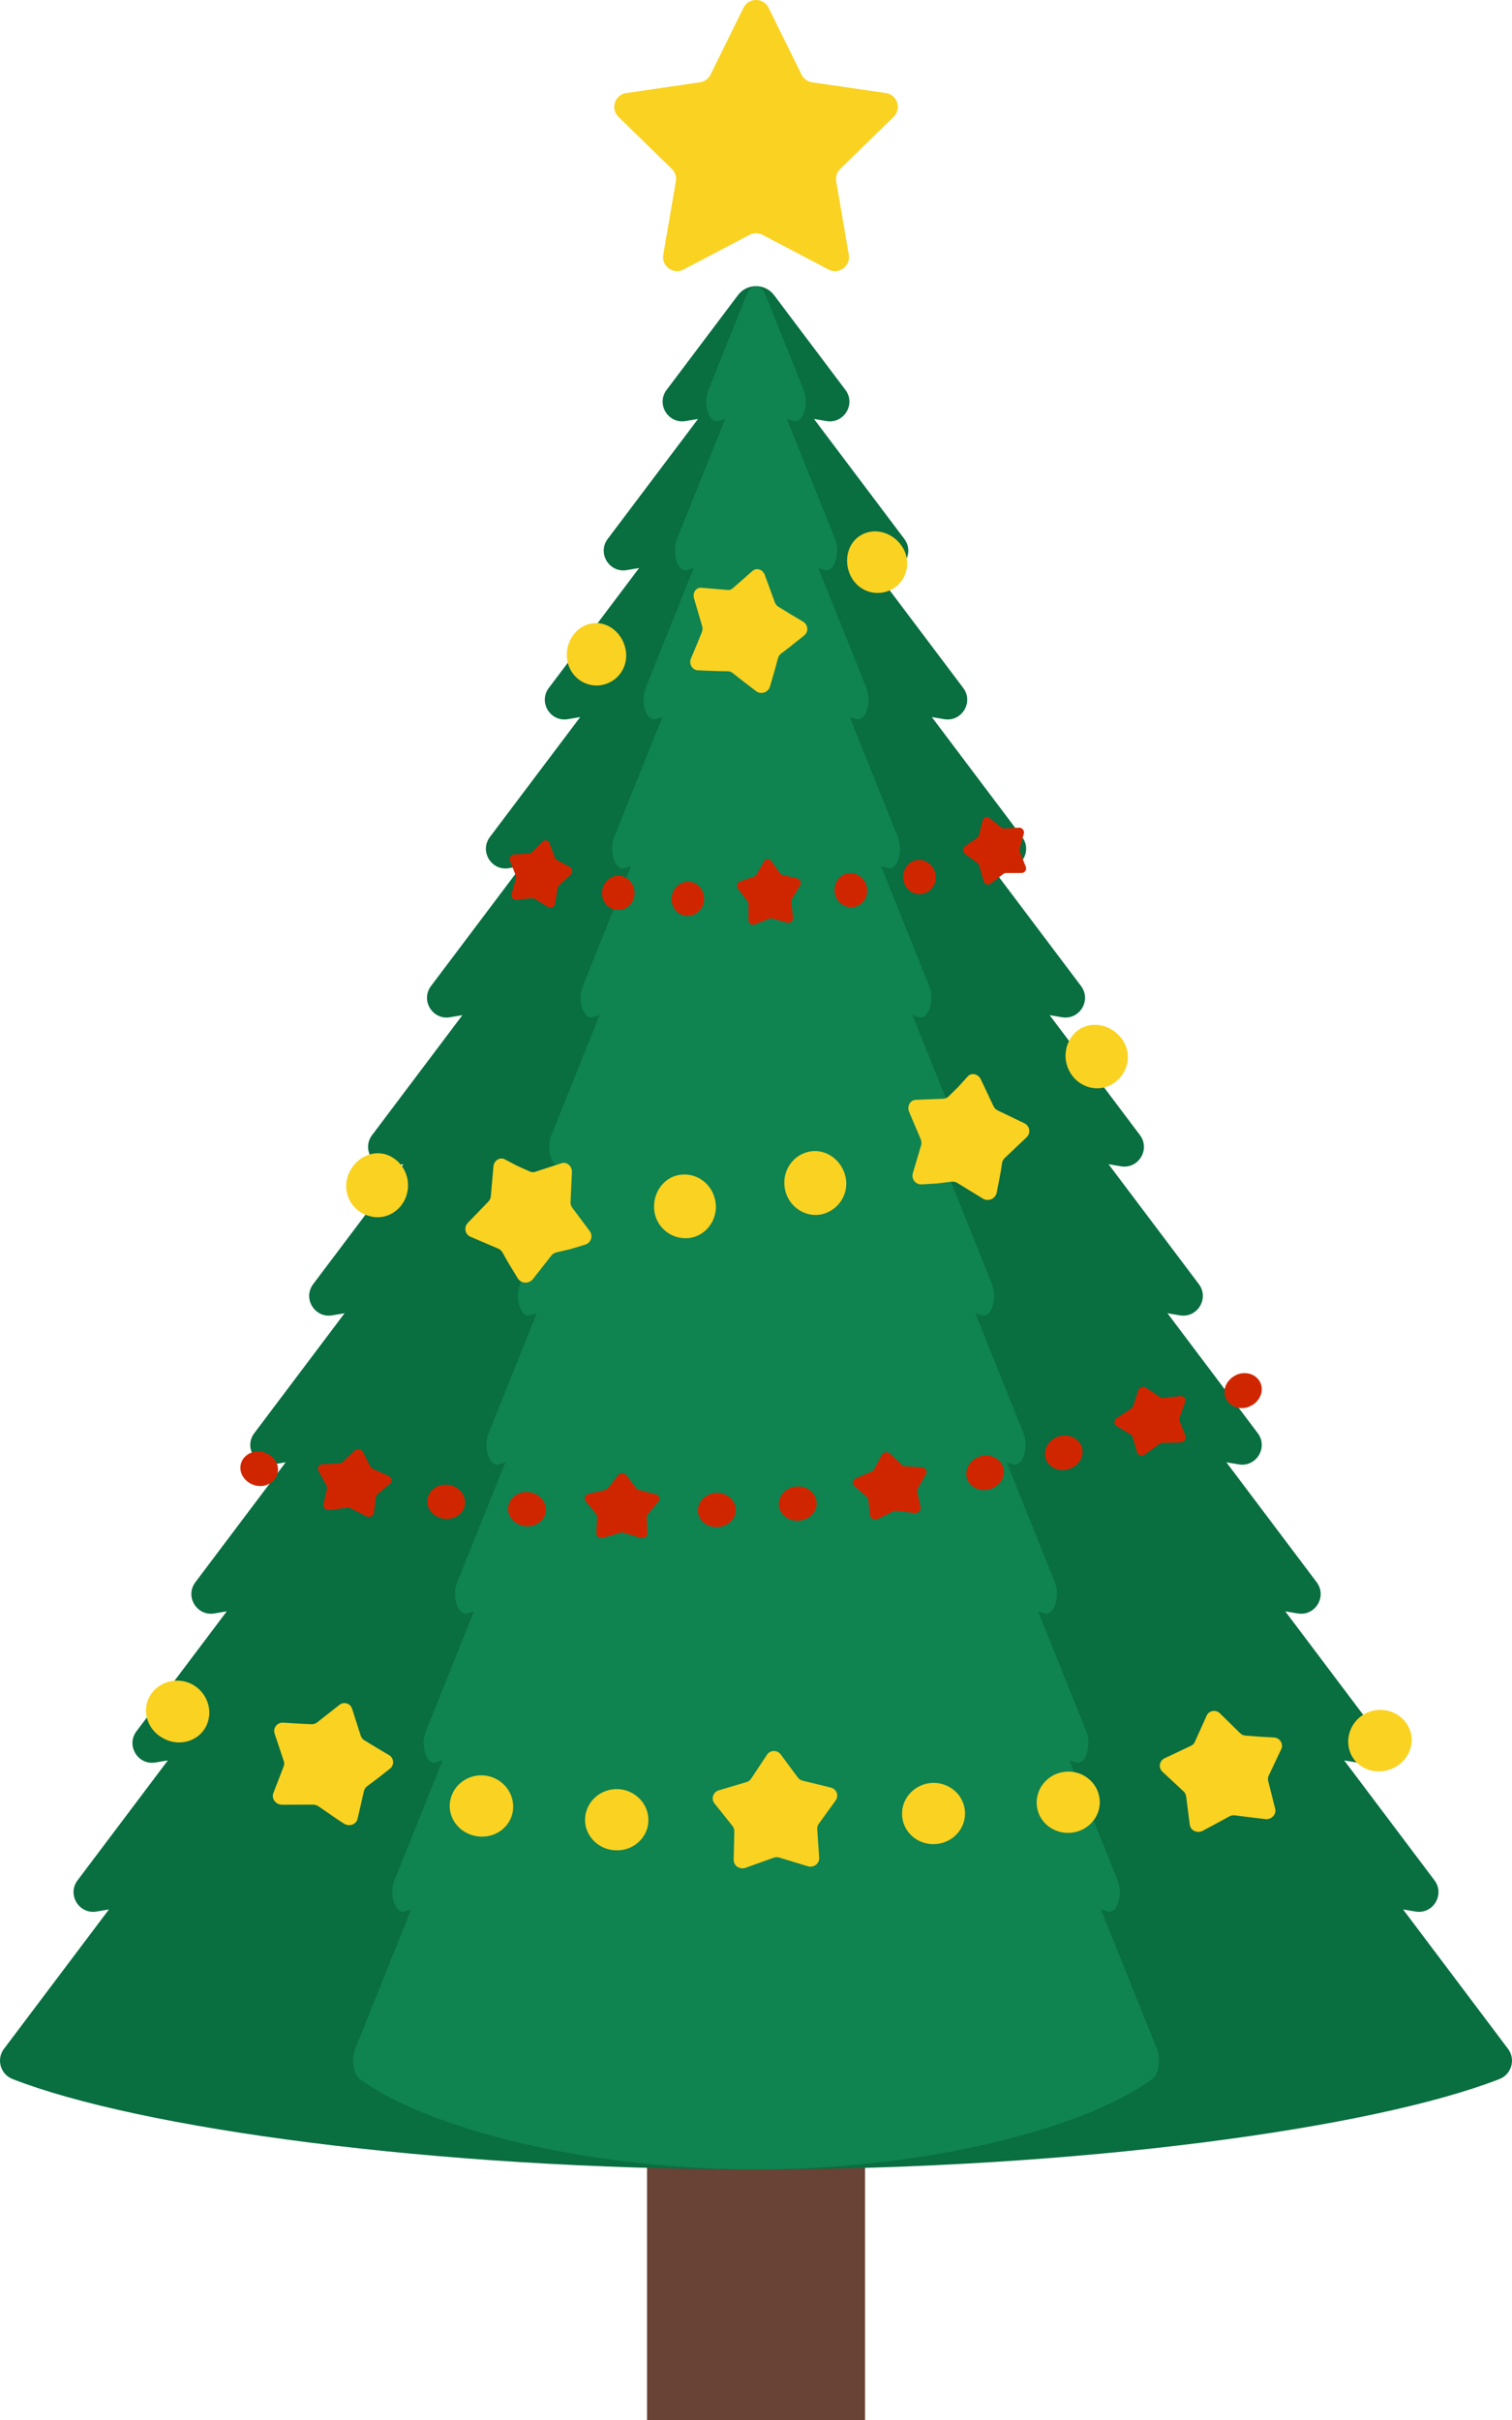 <svg width="250" height="400" viewBox="0 0 250 400" fill="none" xmlns="http://www.w3.org/2000/svg">
<path d="M147.748 19.319C149.121 17.982 148.365 15.651 146.466 15.377L134.271 13.604C133.518 13.494 132.866 13.02 132.531 12.338L127.079 1.288C126.232 -0.429 123.78 -0.429 122.931 1.288L117.479 12.338C117.142 13.02 116.49 13.494 115.739 13.604L103.544 15.377C101.648 15.651 100.889 17.982 102.262 19.319L111.084 27.92C111.629 28.451 111.878 29.215 111.75 29.966L109.667 42.109C109.344 44 111.325 45.438 113.024 44.548L123.931 38.813C124.605 38.46 125.41 38.46 126.082 38.813L136.989 44.548C138.685 45.441 140.669 44 140.343 42.109L138.26 29.966C138.131 29.215 138.381 28.451 138.926 27.92L147.748 19.319Z" fill="#FAD221"/>
<path d="M143.034 312.11H106.978V400.001H143.034V312.11Z" fill="#694336"/>
<path d="M231.993 315.612L234.048 315.958C236.944 316.445 238.95 313.144 237.182 310.799L222.253 290.976L224.308 291.321C227.204 291.809 229.209 288.507 227.442 286.162L212.513 266.339L214.568 266.685C217.464 267.172 219.469 263.871 217.702 261.526L202.773 241.703L204.828 242.048C207.724 242.533 209.729 239.234 207.962 236.889L193.033 217.066L195.088 217.412C197.984 217.899 199.989 214.598 198.222 212.252L183.293 192.432L185.347 192.778C188.243 193.263 190.249 189.964 188.482 187.619L173.553 167.796L175.607 168.141C178.503 168.629 180.509 165.327 178.742 162.982L163.812 143.159L165.867 143.505C168.763 143.992 170.769 140.691 169.002 138.346L154.072 118.526L156.127 118.871C159.023 119.356 161.029 116.057 159.262 113.712L144.332 93.889L146.387 94.234C149.283 94.722 151.289 91.42 149.521 89.075L134.592 69.255L136.647 69.6C139.543 70.088 141.549 66.787 139.781 64.441L127.989 48.786C126.493 46.8 123.512 46.8 122.016 48.786L110.224 64.441C108.457 66.787 110.462 70.088 113.358 69.6L115.413 69.255L100.484 89.075C98.717 91.42 100.722 94.722 103.618 94.234L105.673 93.889L90.744 113.712C88.977 116.057 90.982 119.358 93.878 118.871L95.933 118.526L81.004 138.346C79.237 140.691 81.242 143.992 84.138 143.505L86.193 143.159L71.264 162.982C69.496 165.327 71.502 168.629 74.398 168.141L76.453 167.796L61.524 187.619C59.756 189.964 61.762 193.265 64.658 192.778L66.713 192.432L51.783 212.252C50.016 214.598 52.022 217.899 54.918 217.412L56.973 217.066L42.044 236.889C40.276 239.234 42.282 242.536 45.178 242.048L47.233 241.703L32.303 261.526C30.536 263.871 32.542 267.172 35.438 266.685L37.493 266.339L22.563 286.162C20.796 288.507 22.802 291.809 25.698 291.321L27.753 290.976L12.823 310.799C11.056 313.144 13.062 316.445 15.957 315.958L18.012 315.612L0.658 338.652C-0.64 340.375 0.061 342.855 2.072 343.641C22.823 351.745 71.546 358.576 125 358.584C178.454 358.576 227.176 351.745 247.928 343.641C249.939 342.855 250.64 340.378 249.342 338.652L231.993 315.612Z" fill="#096E40"/>
<path d="M182.035 315.612L183.131 315.958C184.676 316.445 185.745 313.144 184.802 310.799L176.843 290.976L177.939 291.321C179.481 291.809 180.55 288.507 179.61 286.162L171.651 266.339L172.747 266.685C174.289 267.172 175.361 263.871 174.418 261.526L166.459 241.703L167.555 242.048C169.1 242.533 170.169 239.234 169.226 236.889L161.267 217.066L162.363 217.412C163.908 217.899 164.977 214.598 164.034 212.252L156.075 192.432L157.171 192.778C158.716 193.263 159.785 189.964 158.842 187.619L150.883 167.796L151.979 168.141C153.522 168.629 154.59 165.327 153.65 162.982L145.691 143.159L146.787 143.505C148.33 143.992 149.398 140.691 148.458 138.346L140.499 118.526L141.595 118.871C143.14 119.356 144.209 116.057 143.266 113.712L135.307 93.889L136.403 94.234C137.948 94.722 139.017 91.42 138.074 89.075L130.115 69.255L131.211 69.6C132.756 70.088 133.825 66.787 132.882 64.441L126.597 48.786C125.8 46.8 124.211 46.8 123.414 48.786L117.128 64.441C116.186 66.787 117.254 70.088 118.8 69.6L119.896 69.255L111.936 89.075C110.994 91.42 112.062 94.722 113.608 94.234L114.704 93.889L106.744 113.712C105.802 116.057 106.87 119.358 108.416 118.871L109.512 118.526L101.552 138.346C100.61 140.691 101.678 143.992 103.224 143.505L104.32 143.159L96.361 162.982C95.418 165.327 96.487 168.629 98.032 168.141L99.128 167.796L91.168 187.619C90.226 189.964 91.294 193.265 92.84 192.778L93.936 192.432L85.977 212.252C85.034 214.598 86.103 217.899 87.648 217.412L88.744 217.066L80.785 236.889C79.842 239.234 80.911 242.536 82.456 242.048L83.552 241.703L75.593 261.526C74.65 263.871 75.719 267.172 77.264 266.685L78.36 266.339L70.401 286.162C69.458 288.507 70.527 291.809 72.072 291.321L73.168 290.976L65.209 310.799C64.266 313.144 65.335 316.445 66.88 315.958L67.976 315.612L58.726 338.652C58.033 340.375 58.408 342.855 59.48 343.641C70.543 351.745 96.514 358.576 125.008 358.584C153.502 358.576 179.473 351.745 190.537 343.641C191.608 342.855 191.983 340.378 191.29 338.652L182.035 315.612Z" fill="#0F8350"/>
<path d="M51.717 298.289L46.637 298.308C45.588 298.308 44.843 297.28 45.193 296.387L46.897 291.976C47.01 291.68 47.015 291.354 46.908 291.047L45.396 286.518C45.103 285.595 45.848 284.68 46.818 284.737C46.818 284.737 48.002 284.809 49.185 284.88C50.361 284.962 51.541 284.992 51.541 284.992C51.856 285 52.169 284.902 52.418 284.707L56.106 281.809C56.846 281.214 57.933 281.521 58.216 282.439L59.657 286.929C59.758 287.225 59.961 287.477 60.232 287.642C60.232 287.642 61.243 288.255 62.254 288.869C63.268 289.494 64.301 290.083 64.301 290.083C65.142 290.562 65.246 291.735 64.482 292.343C64.482 292.343 63.539 293.083 62.597 293.823C61.643 294.541 60.69 295.256 60.69 295.256C60.432 295.447 60.251 295.719 60.18 296.028L59.12 300.637C58.906 301.579 57.731 301.985 56.859 301.417C56.859 301.417 55.794 300.741 54.75 300.006C53.709 299.286 52.667 298.568 52.667 298.568C52.391 298.379 52.056 298.28 51.717 298.289Z" fill="#FAD221"/>
<path d="M84.817 299.237C84.477 301.998 81.8 303.977 78.85 303.511C75.896 303.067 73.926 300.396 74.436 297.639C74.945 294.894 77.6 293.08 80.384 293.499C83.165 293.941 85.159 296.448 84.817 299.237Z" fill="#FAD221"/>
<path d="M24.758 280.367C23.366 282.789 24.374 286.006 27.092 287.379C29.788 288.798 32.991 287.713 34.144 285.192C35.32 282.625 34.18 279.669 31.717 278.367C29.229 277.115 26.152 277.943 24.758 280.367Z" fill="#FAD221"/>
<path d="M127.904 307.064L123.257 308.736C122.301 309.067 121.29 308.382 121.312 307.418L121.411 302.689C121.416 302.371 121.309 302.064 121.109 301.815L118.131 298.078C117.531 297.308 117.906 296.19 118.846 295.924L123.443 294.554C123.75 294.461 124.013 294.264 124.191 293.998L126.813 290.045C127.342 289.239 128.518 289.212 129.09 289.987L131.912 293.801C132.104 294.056 132.378 294.239 132.688 294.319L137.359 295.464C138.315 295.694 138.743 296.79 138.176 297.587L135.378 301.459C135.189 301.719 135.099 302.031 135.121 302.346L135.447 307.064C135.515 308.029 134.545 308.76 133.581 308.478L128.866 307.042C128.556 306.947 128.214 306.952 127.904 307.064Z" fill="#FAD221"/>
<path d="M159.55 299.371C159.763 302.157 157.604 304.604 154.714 304.807C151.826 305.02 149.33 302.897 149.155 300.111C148.977 297.316 151.144 294.916 153.996 294.705C156.845 294.505 159.336 296.582 159.55 299.371Z" fill="#FAD221"/>
<path d="M96.747 300.437C96.525 303.209 98.744 305.694 101.698 305.831C104.651 306.007 107.117 303.804 107.207 301.012C107.301 298.212 105.079 295.886 102.254 295.719C99.429 295.587 96.969 297.634 96.747 300.437Z" fill="#FAD221"/>
<path d="M203.255 300.234C203.255 300.234 202.159 300.834 201.063 301.434C199.959 302.026 198.857 302.615 198.857 302.615C197.951 303.086 196.841 302.563 196.72 301.604L196.118 296.913C196.077 296.598 195.926 296.31 195.69 296.094L192.194 292.842C191.487 292.165 191.698 291.011 192.586 290.606L196.909 288.568C197.197 288.433 197.427 288.203 197.562 287.91L199.504 283.598C199.893 282.718 201.027 282.515 201.71 283.2L205.069 286.493C205.296 286.713 205.595 286.847 205.913 286.874C205.913 286.874 207.099 286.965 208.282 287.055C209.469 287.124 210.655 287.189 210.655 287.189C211.628 287.244 212.253 288.247 211.844 289.129L209.789 293.455C209.65 293.746 209.611 294.072 209.688 294.379L210.842 298.962C211.08 299.905 210.225 300.804 209.2 300.675C209.2 300.675 207.951 300.527 206.702 300.379C205.458 300.236 204.219 300.061 204.219 300.061C203.888 300.015 203.548 300.075 203.255 300.234Z" fill="#FAD221"/>
<path d="M233.092 285.885C234.111 288.466 232.656 291.513 229.787 292.483C226.921 293.464 223.935 292.025 223.127 289.324C222.329 286.666 223.845 283.811 226.489 282.907C229.135 282.014 232.056 283.263 233.092 285.885Z" fill="#FAD221"/>
<path d="M171.425 298.39C171.672 301.182 174.225 303.212 177.127 302.932C180.034 302.637 182.135 300.113 181.815 297.34C181.494 294.557 178.943 292.565 176.113 292.855C173.277 293.129 171.176 295.612 171.425 298.39Z" fill="#FAD221"/>
<path d="M57.377 249.199C57.377 249.199 56.649 249.303 55.92 249.407C55.188 249.517 54.462 249.599 54.462 249.599C53.868 249.659 53.355 249.155 53.476 248.629L54.059 246.056C54.098 245.884 54.071 245.7 53.98 245.539L52.648 243.117C52.38 242.623 52.722 242.056 53.306 242.023L56.158 241.865C56.347 241.856 56.528 241.769 56.662 241.645L58.654 239.766C59.06 239.382 59.756 239.497 60.005 239.988L61.235 242.399C61.317 242.56 61.46 242.692 61.633 242.771L64.246 243.96C64.781 244.204 64.909 244.856 64.487 245.221L62.408 246.999C62.268 247.117 62.178 247.278 62.156 247.454L61.816 250.073C61.748 250.607 61.096 250.892 60.558 250.621L57.95 249.292C57.772 249.205 57.572 249.172 57.377 249.199Z" fill="#D02600"/>
<path d="M76.884 248.599C76.725 250.152 75.188 251.243 73.448 251.038C71.708 250.829 70.464 249.407 70.664 247.857C70.867 246.309 72.404 245.218 74.1 245.421C75.793 245.624 77.04 247.046 76.884 248.599Z" fill="#D02600"/>
<path d="M39.824 241.977C39.435 243.489 40.495 245.073 42.191 245.514C43.879 245.985 45.564 244.983 45.904 243.476C46.252 241.933 45.164 240.478 43.52 240.018C41.868 239.588 40.213 240.465 39.824 241.977Z" fill="#D02600"/>
<path d="M102.536 253.35C102.536 253.35 101.837 253.588 101.135 253.777C100.434 253.977 99.733 254.177 99.733 254.177C99.157 254.342 98.568 253.936 98.596 253.399L98.73 250.763C98.738 250.588 98.681 250.413 98.563 250.268L96.837 248.122C96.486 247.684 96.73 247.067 97.3 246.93L100.083 246.267C100.27 246.224 100.431 246.122 100.541 245.98L102.185 243.843C102.519 243.393 103.226 243.382 103.555 243.823L105.177 245.98C105.286 246.125 105.448 246.229 105.632 246.276L108.41 246.985C108.98 247.13 109.215 247.752 108.859 248.185L107.111 250.3C106.993 250.443 106.933 250.615 106.938 250.794L107.048 253.432C107.07 253.972 106.475 254.366 105.903 254.191L103.108 253.344C102.927 253.287 102.725 253.29 102.536 253.35Z" fill="#D02600"/>
<path d="M121.651 249.41C121.758 250.969 120.426 252.311 118.678 252.413C116.93 252.511 115.462 251.328 115.399 249.769C115.336 248.21 116.667 246.865 118.371 246.766C120.078 246.667 121.544 247.851 121.651 249.41Z" fill="#D02600"/>
<path d="M84.011 249.21C83.888 250.766 85.206 252.133 86.951 252.265C88.699 252.394 90.176 251.235 90.255 249.676C90.335 248.117 89.017 246.75 87.316 246.621C85.614 246.495 84.135 247.654 84.011 249.21Z" fill="#D02600"/>
<path d="M147.741 249.799L145.116 251.076C144.576 251.336 143.927 251.043 143.867 250.506L143.557 247.884C143.535 247.709 143.45 247.547 143.311 247.426L141.25 245.613C140.831 245.243 140.965 244.591 141.505 244.358L144.135 243.221C144.311 243.144 144.453 243.015 144.538 242.856L145.801 240.473C146.056 239.985 146.757 239.884 147.157 240.275L149.116 242.125C149.248 242.248 149.426 242.322 149.615 242.338L152.467 242.552C153.051 242.596 153.388 243.169 153.111 243.656L151.744 246.048C151.651 246.21 151.621 246.391 151.659 246.563L152.21 249.144C152.322 249.67 151.804 250.163 151.21 250.092C151.21 250.092 150.486 250.005 149.76 249.917C149.04 249.84 148.311 249.717 148.311 249.717C148.116 249.684 147.916 249.714 147.741 249.799Z" fill="#D02600"/>
<path d="M165.925 242.709C166.292 244.226 165.207 245.785 163.503 246.188C161.799 246.591 160.155 245.681 159.831 244.152C159.508 242.624 160.593 241.067 162.253 240.673C163.914 240.281 165.558 241.193 165.925 242.709Z" fill="#D02600"/>
<path d="M128.786 248.843C128.926 250.399 130.455 251.517 132.195 251.339C133.937 251.163 135.2 249.761 135.014 248.21C134.831 246.659 133.304 245.541 131.606 245.714C129.907 245.889 128.647 247.289 128.786 248.843Z" fill="#D02600"/>
<path d="M191.701 238.67L189.334 240.393C188.849 240.747 188.159 240.569 188.005 240.051L187.257 237.519C187.208 237.349 187.093 237.207 186.937 237.111L184.603 235.684C184.129 235.39 184.151 234.725 184.641 234.401L187.033 232.815C187.192 232.708 187.31 232.557 187.367 232.385L188.203 229.809C188.37 229.283 189.041 229.061 189.501 229.376L191.765 230.916C191.915 231.018 192.107 231.075 192.296 231.05L195.134 230.757C195.715 230.697 196.146 231.201 195.956 231.733L195.022 234.333C194.959 234.508 194.959 234.692 195.025 234.856L196.006 237.306C196.206 237.807 195.781 238.382 195.184 238.418C195.184 238.418 194.452 238.454 193.713 238.462C192.978 238.475 192.241 238.486 192.241 238.486C192.052 238.492 191.86 238.555 191.701 238.67Z" fill="#D02600"/>
<path d="M208.416 228.595C209.038 230.028 208.244 231.76 206.638 232.461C205.044 233.193 203.224 232.467 202.649 231.034C202.06 229.568 202.907 227.957 204.457 227.242C206.022 226.56 207.795 227.165 208.416 228.595Z" fill="#D02600"/>
<path d="M172.871 240.982C173.271 242.492 174.961 243.327 176.646 242.848C178.331 242.369 179.337 240.766 178.893 239.27C178.449 237.771 176.758 236.938 175.117 237.404C173.473 237.87 172.468 239.473 172.871 240.982Z" fill="#D02600"/>
<path d="M156.809 181.254C156.809 181.254 157.623 180.454 158.437 179.657C159.21 178.802 159.979 177.947 159.979 177.947C160.601 177.246 161.727 177.476 162.163 178.385L164.27 182.843C164.41 183.142 164.645 183.383 164.936 183.528L169.347 185.651C170.262 186.076 170.484 187.276 169.75 187.972L166.136 191.4C165.892 191.63 165.73 191.937 165.678 192.268C165.678 192.268 165.503 193.537 165.265 194.729C165.029 195.937 164.793 197.148 164.793 197.148C164.593 198.14 163.407 198.655 162.527 198.129L158.292 195.529C158.012 195.353 157.681 195.279 157.352 195.32C157.352 195.32 156.125 195.471 154.897 195.619C153.653 195.693 152.407 195.767 152.407 195.767C151.39 195.824 150.637 194.855 150.935 193.904L152.311 189.274C152.396 188.961 152.368 188.616 152.239 188.315L150.316 183.78C149.927 182.851 150.491 181.821 151.415 181.788L155.99 181.61C156.303 181.594 156.59 181.468 156.809 181.254Z" fill="#FAD221"/>
<path d="M129.811 196.674C129.197 193.792 130.877 191.123 133.49 190.427C136.093 189.687 138.88 191.359 139.712 194.153C140.545 196.948 138.926 199.86 136.096 200.658C133.257 201.408 130.411 199.493 129.811 196.674Z" fill="#FAD221"/>
<path d="M185.446 171.651C183.692 169.322 180.489 168.689 178.292 170.245C176.133 171.856 175.481 174.944 177.026 177.418C178.569 179.89 181.892 180.706 184.262 178.95C186.67 177.248 187.196 173.98 185.446 171.651Z" fill="#FAD221"/>
<path d="M88.491 193.687L92.845 192.268C93.721 191.978 94.609 192.75 94.565 193.753L94.335 198.671C94.319 199 94.412 199.329 94.601 199.6L97.497 203.466C98.105 204.255 97.738 205.428 96.763 205.723C96.763 205.723 95.568 206.085 94.376 206.447C93.174 206.732 91.971 207.017 91.971 207.017C91.647 207.093 91.362 207.277 91.16 207.54L88.088 211.447C87.447 212.244 86.154 212.176 85.623 211.313C85.623 211.313 84.981 210.261 84.34 209.209C83.707 208.167 83.102 207.041 83.102 207.041C82.938 206.748 82.68 206.515 82.373 206.384L77.795 204.425C76.866 204.025 76.658 202.825 77.37 202.107L80.77 198.586C80.992 198.351 81.129 198.041 81.157 197.712L81.587 192.802C81.68 191.8 82.658 191.194 83.483 191.635C83.483 191.635 84.502 192.17 85.521 192.704C86.562 193.17 87.601 193.638 87.601 193.638C87.88 193.767 88.195 193.783 88.491 193.687Z" fill="#FAD221"/>
<path d="M57.454 194.578C58.29 191.786 61.076 190.079 63.674 190.775C66.257 191.537 67.94 194.205 67.35 197.063C66.761 199.915 63.928 201.836 61.096 201.011C58.249 200.252 56.619 197.37 57.454 194.578Z" fill="#FAD221"/>
<path d="M118.315 198.734C117.89 195.819 115.389 193.898 112.695 194.153C109.997 194.364 107.964 196.898 108.153 199.805C108.342 202.715 110.871 204.885 113.802 204.649C116.726 204.37 118.731 201.586 118.315 198.734Z" fill="#FAD221"/>
<path d="M87.941 148.455L85.374 148.719C84.845 148.771 84.431 148.269 84.582 147.751L85.303 145.212C85.352 145.042 85.341 144.861 85.275 144.699L84.325 142.299C84.136 141.811 84.484 141.255 84.99 141.225L87.459 141.08C87.623 141.069 87.78 141 87.906 140.88L89.736 139.096C90.106 138.729 90.678 138.885 90.854 139.373L91.736 141.762C91.796 141.921 91.909 142.053 92.051 142.132L94.218 143.313C94.662 143.554 94.736 144.206 94.355 144.568L92.459 146.329C92.33 146.447 92.243 146.606 92.213 146.781L91.763 149.382C91.673 149.913 91.084 150.193 90.629 149.919L88.426 148.576C88.284 148.483 88.111 148.439 87.941 148.455Z" fill="#D02600"/>
<path d="M104.899 147.921C104.737 149.494 103.381 150.601 101.874 150.387C100.365 150.179 99.326 148.759 99.559 147.214C99.789 145.669 101.143 144.579 102.581 144.776C104.017 144.984 105.055 146.387 104.899 147.921Z" fill="#D02600"/>
<path d="M127.176 151.853L124.782 152.801C124.288 152.995 123.754 152.623 123.754 152.083L123.751 149.442C123.751 149.266 123.694 149.094 123.587 148.957L122.017 146.905C121.702 146.485 121.883 145.855 122.362 145.691L124.697 144.883C124.853 144.828 124.984 144.718 125.072 144.57L126.349 142.359C126.606 141.918 127.198 141.885 127.502 142.299L129.004 144.362C129.105 144.499 129.247 144.595 129.409 144.633L131.817 145.19C132.311 145.305 132.56 145.91 132.289 146.359L130.943 148.565C130.85 148.713 130.812 148.888 130.831 149.064L131.108 151.688C131.165 152.225 130.675 152.653 130.163 152.51L127.68 151.82C127.513 151.782 127.335 151.793 127.176 151.853Z" fill="#D02600"/>
<path d="M143.341 146.721C143.606 148.266 142.609 149.749 141.097 149.929C139.587 150.132 138.204 149.042 138.009 147.491C137.812 145.943 138.823 144.529 140.261 144.335C141.705 144.165 143.078 145.19 143.341 146.721Z" fill="#D02600"/>
<path d="M111.038 148.428C110.937 149.995 112.085 151.362 113.608 151.382C115.131 151.425 116.392 150.192 116.422 148.633C116.452 147.072 115.301 145.773 113.849 145.732C112.394 145.716 111.139 146.877 111.038 148.428Z" fill="#D02600"/>
<path d="M165.862 144.48L163.816 146.05C163.394 146.368 162.777 146.154 162.632 145.633L161.912 143.094C161.862 142.924 161.761 142.773 161.621 142.672L159.55 141.118C159.131 140.8 159.136 140.146 159.553 139.858L161.583 138.455C161.717 138.362 161.816 138.219 161.859 138.055L162.484 135.587C162.607 135.08 163.161 134.866 163.566 135.192L165.575 136.77C165.712 136.874 165.876 136.929 166.04 136.921L168.509 136.806C169.016 136.781 169.421 137.299 169.284 137.803L168.594 140.288C168.547 140.455 168.556 140.636 168.621 140.8L169.605 143.25C169.808 143.751 169.452 144.294 168.92 144.296L166.339 144.305C166.164 144.307 165.997 144.368 165.862 144.48Z" fill="#D02600"/>
<path d="M149.393 145.57C149.719 147.118 151.185 148.075 152.662 147.702C154.141 147.338 155.024 145.814 154.632 144.302C154.24 142.79 152.78 141.847 151.369 142.198C149.96 142.554 149.075 144.061 149.393 145.57Z" fill="#D02600"/>
<path d="M121.142 97.248L124.416 94.374C125.068 93.785 126.107 94.095 126.452 95.026L128.11 99.552C128.219 99.856 128.425 100.111 128.693 100.278C128.693 100.278 129.699 100.898 130.707 101.52C131.737 102.131 132.767 102.742 132.767 102.742C133.619 103.237 133.74 104.418 132.97 105.032C132.97 105.032 132.028 105.783 131.088 106.536C130.145 107.306 129.167 108.018 129.167 108.018C128.904 108.207 128.718 108.482 128.636 108.794C128.636 108.794 128.315 109.961 127.995 111.131C127.652 112.306 127.31 113.482 127.31 113.482C127.027 114.46 125.816 114.857 125.008 114.238C125.008 114.238 124.036 113.495 123.063 112.753C122.112 112.002 121.161 111.254 121.161 111.254C120.909 111.051 120.597 110.945 120.274 110.947C120.274 110.947 119.063 110.953 117.849 110.895C116.646 110.849 115.441 110.802 115.441 110.802C114.46 110.764 113.854 109.742 114.246 108.838C114.246 108.838 114.712 107.734 115.178 106.632C115.619 105.536 116.063 104.437 116.063 104.437C116.178 104.144 116.191 103.816 116.098 103.506L114.748 98.881C114.474 97.928 115.126 97.059 116 97.15L120.342 97.517C120.635 97.539 120.92 97.445 121.142 97.248Z" fill="#FAD221"/>
<path d="M93.722 108.492C93.612 105.627 95.593 103.248 98.135 103.015C100.675 102.742 103.073 104.807 103.484 107.591C103.903 110.443 101.936 112.986 99.089 113.29C96.24 113.55 93.829 111.32 93.722 108.492Z" fill="#FAD221"/>
<path d="M149.115 90.267C147.501 87.897 144.496 87.157 142.312 88.483C140.104 89.771 139.402 92.856 140.726 95.341C142.082 97.886 145.175 98.76 147.646 97.317C150.093 95.832 150.71 92.607 149.115 90.267Z" fill="#FAD221"/>
</svg>
